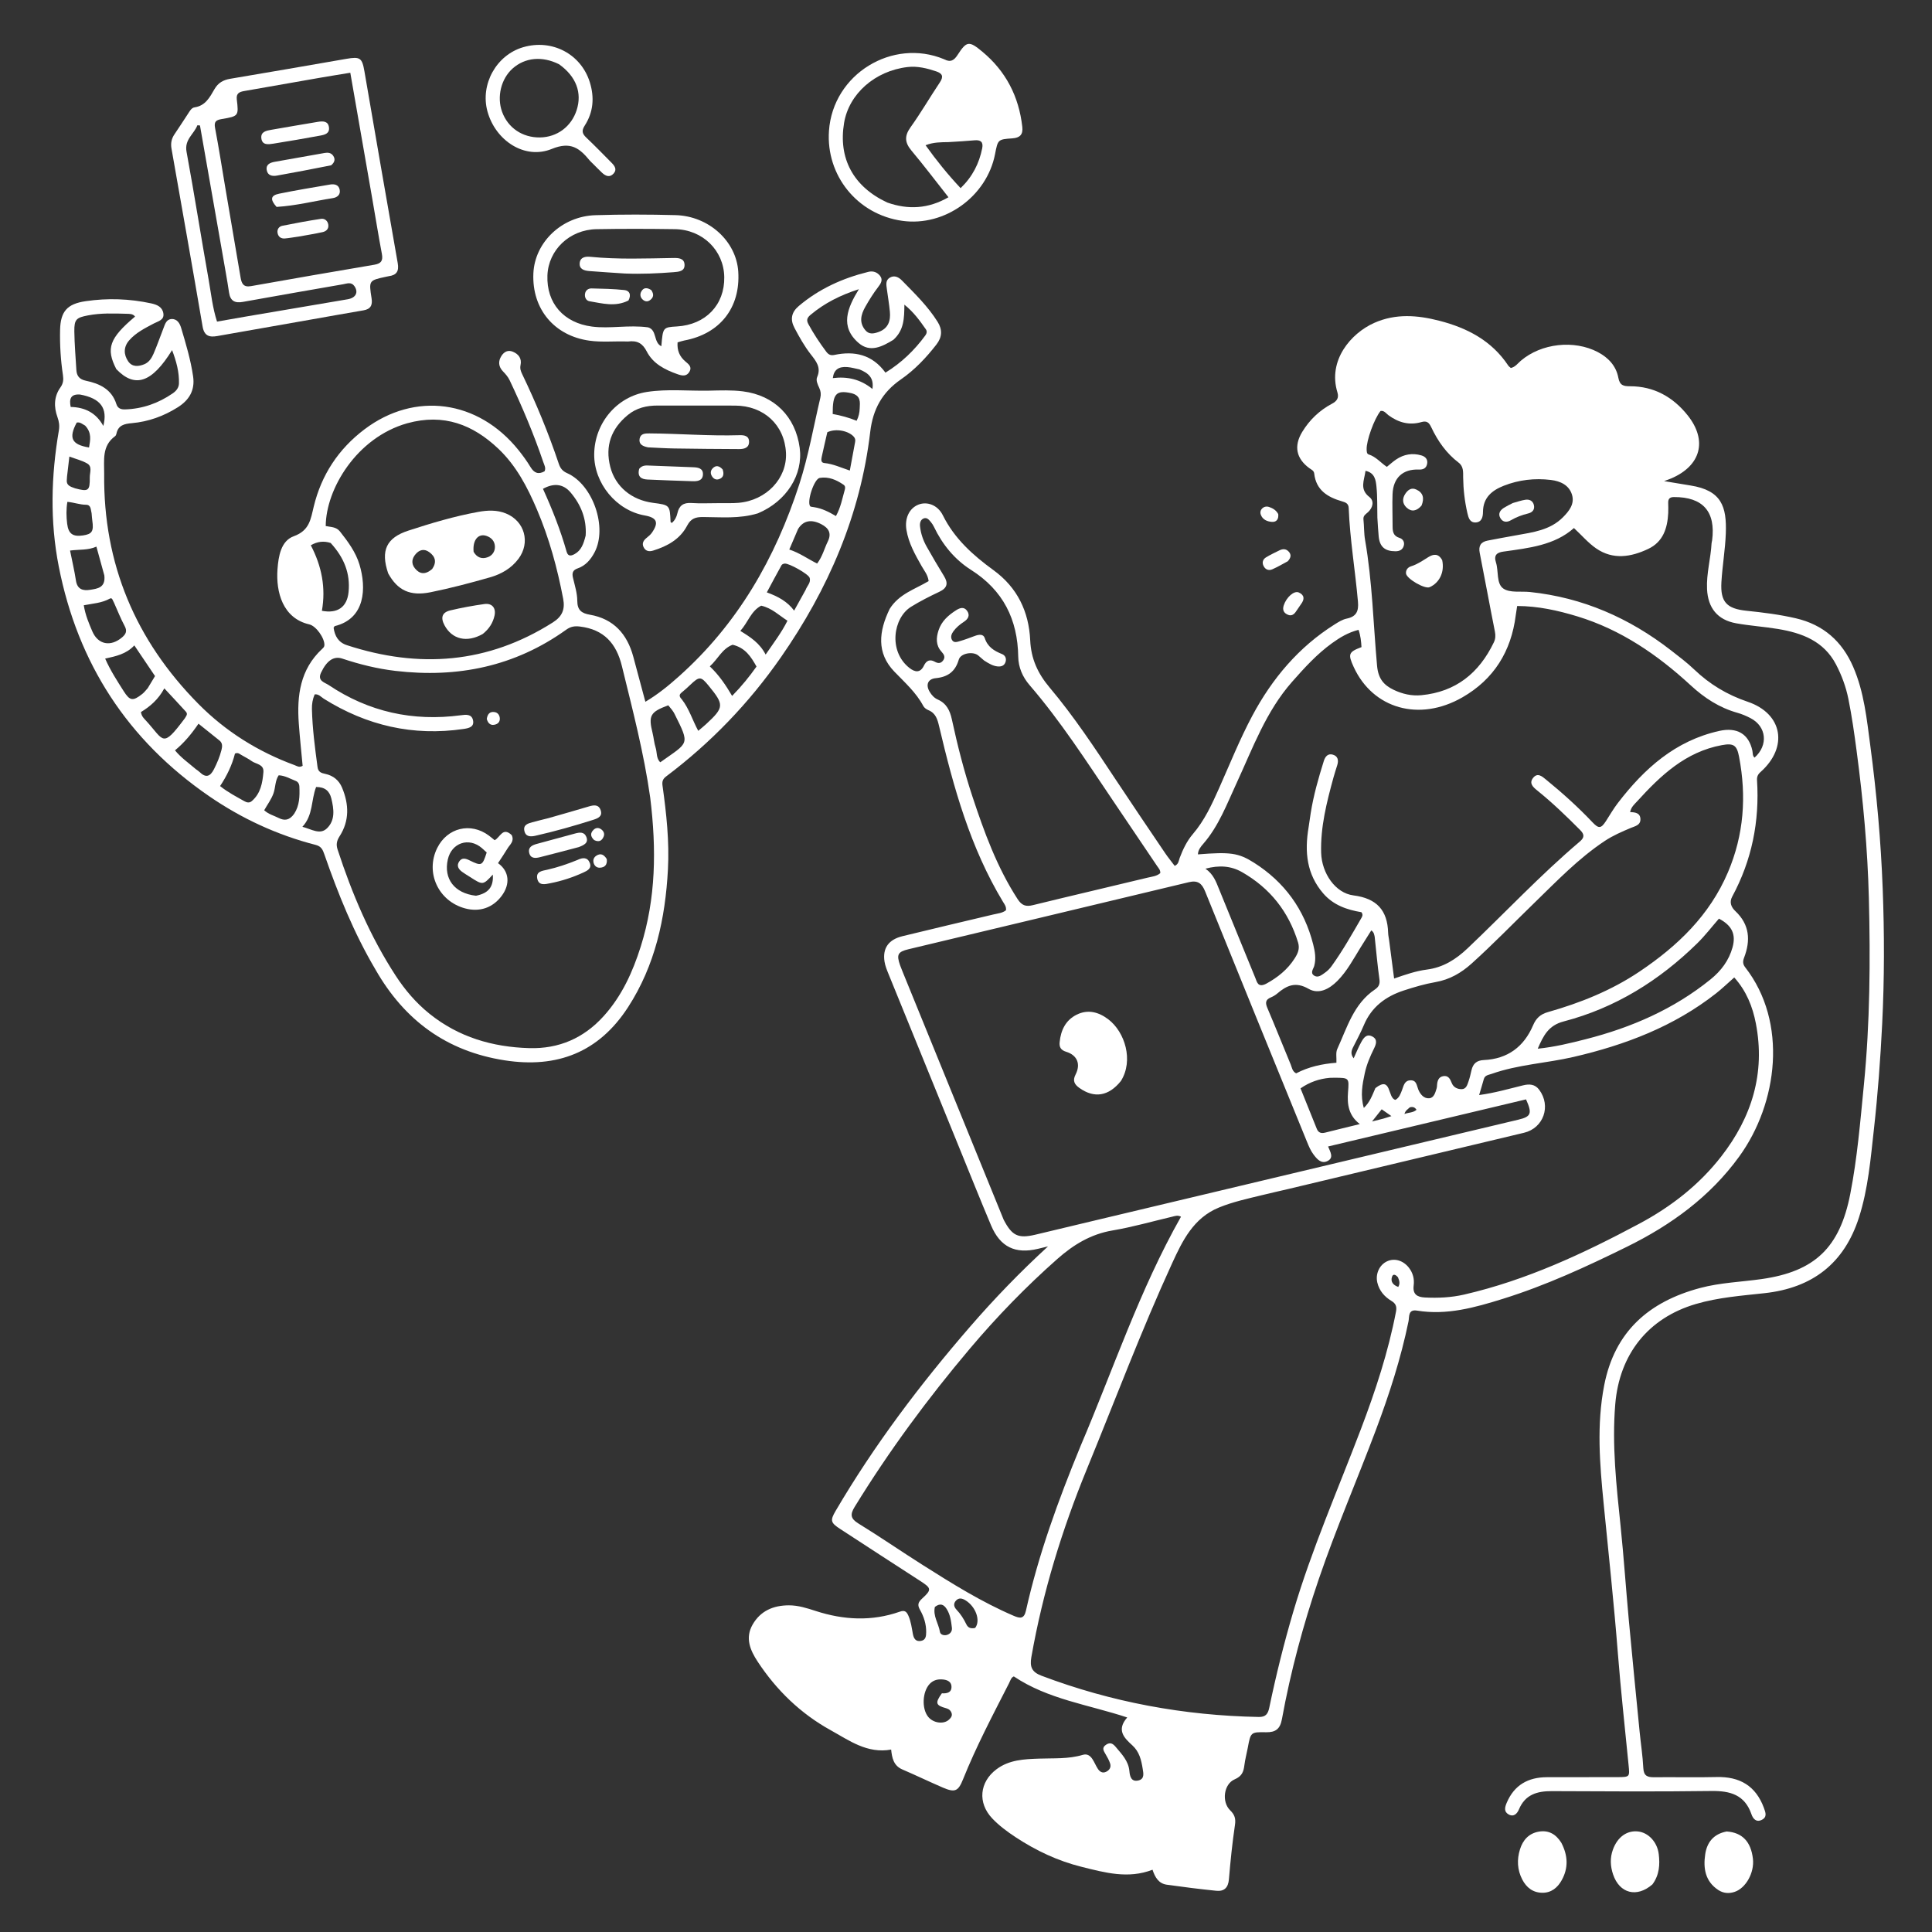 <svg xmlns="http://www.w3.org/2000/svg" xmlns:xlink="http://www.w3.org/1999/xlink" id="Layer_1" width="100%" x="0" y="0" enable-background="new 0 0 1024 1024" version="1.1" viewBox="0 0 1024 1024" xml:space="preserve"><rect x="0" y="0" width="1024" height="1024" fill="#333333" stroke="none"/><path fill="#fff" stroke="none" d="M471.547,322.733 C476.504,314.752 485.058,312.286 492.189,307.995 C491.799,304.67 489.867,302.502 488.5,300.082 C485.052,293.981 481.572,287.888 480.424,280.838 C479.418,274.655 481.942,269.42 486.721,267.484 C491.201,265.668 496.942,267.5 499.731,273.118 C505.889,285.523 515.705,294.29 526.564,302.192 C539.2,311.387 545.317,324.113 546.031,339.362 C546.49,349.156 549.985,356.872 556.375,364.463 C569.246,379.751 580.291,396.488 591.33,413.172 C599.97,426.232 608.765,439.19 617.537,452.162 C619.11,454.489 620.905,456.667 622.605,458.923 C624.727,458.055 624.721,456.151 625.263,454.714 C626.984,450.153 629.077,445.759 632.233,442.076 C638.409,434.87 642.28,426.428 646.087,417.889 C651.852,404.96 657.127,391.756 663.784,379.296 C674.28,359.653 688.36,342.888 707.493,330.886 C709.455,329.655 711.561,328.334 713.77,327.879 C718.93,326.819 720.184,323.924 719.75,318.955 C718.302,302.374 715.491,285.929 714.842,269.276 C714.749,266.869 713.217,266.28 711.369,265.747 C703.712,263.541 697.535,259.844 696.553,250.935 C696.385,249.404 695.001,248.895 693.941,248.113 C687.01,243.002 685.659,236.395 690.197,228.936 C694.086,222.544 699.346,217.497 705.978,213.982 C708.506,212.642 709.783,210.98 708.86,207.966 C703.651,190.951 716.102,176.627 728.275,171.181 C739.736,166.053 751.344,167.019 762.998,170.037 C777.754,173.859 790.673,180.602 799.396,193.748 C799.741,194.268 800.323,194.63 800.774,195.046 C803.202,194.479 804.452,192.576 806.062,191.203 C816.936,181.93 834.329,180.005 846.926,186.638 C852.563,189.606 856.605,194.04 857.761,200.236 C858.518,204.294 860.529,204.729 863.89,204.723 C876.639,204.7 886.76,210.432 894.489,220.13 C905.127,233.478 901.503,246.822 885.842,253.547 C884.792,253.998 883.704,254.362 882.012,255.001 C887.053,255.837 891.489,256.605 895.936,257.305 C912.532,259.918 915.23,268.535 914.715,282.713 C914.401,291.346 912.881,299.929 912.381,308.562 C911.774,319.062 915.194,322.635 925.712,323.721 C934.486,324.628 943.236,325.71 951.851,327.715 C966.415,331.105 976.345,339.879 982.243,353.49 C988.025,366.832 989.421,381.104 991.307,395.285 C994.644,420.372 996.897,445.574 997.863,470.841 C998.78,494.807 998.787,518.802 997.588,542.796 C996.657,561.432 995.277,580.017 993.21,598.547 C991.46,614.241 990.172,630.024 985.312,645.216 C977.486,669.676 960.612,682.615 935.302,685.403 C923.085,686.75 910.795,687.635 898.863,691.139 C873.458,698.601 858.315,717.865 856.122,744.237 C854.312,766.005 856.729,787.432 858.955,808.959 C860.667,825.511 861.777,842.125 863.307,858.698 C865.127,878.41 867.094,898.108 869.03,917.81 C869.664,924.265 870.672,930.696 870.996,937.163 C871.204,941.337 873.264,942.011 876.761,941.973 C887.759,941.854 898.766,942.145 909.758,941.868 C922.037,941.558 930.571,946.472 934.911,958.232 C935.857,960.798 936.717,963.174 933.656,964.617 C930.775,965.976 929.096,963.886 928.323,961.63 C924.765,951.244 917.019,949.128 907.015,949.262 C878.854,949.639 850.683,949.471 822.518,949.339 C814.733,949.302 808.383,951.117 805.077,959.001 C804.134,961.249 802.341,963.202 799.595,961.678 C797.002,960.238 797.586,957.88 798.578,955.537 C802.571,946.109 809.911,941.978 819.866,941.953 C832.366,941.922 844.866,941.937 857.366,941.914 C863.891,941.902 863.793,941.76 863.184,935.527 C861.258,915.821 859.062,896.146 857.513,876.396 C855.431,849.859 852.569,823.383 849.963,796.888 C847.907,775.994 846.184,755.177 850.254,734.248 C855.818,705.642 874.04,689.9 901.067,682.67 C911.735,679.817 922.784,679.479 933.651,677.939 C961.947,673.931 975.129,661.231 980.677,632.841 C984.417,613.702 985.99,594.323 987.9,574.954 C991.144,542.052 991.367,509.084 990.538,476.116 C989.881,449.995 987.493,423.957 984.049,398.032 C982.822,388.792 981.527,379.571 979.682,370.432 C978.387,364.014 976.139,357.936 973.115,352.153 C966.637,339.77 955.101,335.488 942.386,333.374 C935.006,332.146 927.495,331.683 920.14,330.347 C910.309,328.562 905.244,322.228 904.769,312.249 C904.377,304.016 906.728,296.072 907.17,287.932 C907.197,287.438 907.384,286.955 907.449,286.461 C909.458,271.162 902.602,263.395 887.217,263.449 C885.093,263.457 884.14,264.332 884.175,266.415 C884.206,268.248 884.284,270.085 884.192,271.913 C883.786,279.989 881.48,287.206 873.591,290.936 C864.455,295.257 854.959,296.837 846.014,290.685 C841.827,287.805 838.421,283.789 834.216,279.874 C823.957,289.033 810.292,290.469 796.782,292.365 C793.363,292.844 791.651,294.263 792.876,298.064 C794.386,302.746 792.983,309.319 796.811,311.957 C800.281,314.348 806.122,313.274 810.912,313.775 C838.876,316.699 863.575,327.546 885.649,344.693 C889.857,347.962 894.141,351.19 897.984,354.862 C906.188,362.701 915.423,368.257 926.326,371.952 C944.964,378.269 947.911,396.061 933.097,409.206 C931.657,410.483 931.145,411.774 931.257,413.528 C932.653,435.328 928.517,455.951 918.102,475.23 C916.443,478.3 917.641,480.899 919.769,482.903 C927.389,490.078 927.901,498.474 924.388,507.633 C923.665,509.518 923.677,511.011 924.988,512.69 C947.695,541.779 942.348,584.706 921.793,613.027 C906.312,634.356 885.678,649.294 862.393,660.767 C841.027,671.293 819.387,681.296 796.577,688.403 C781.761,693.019 766.835,697.237 751.007,694.642 C746.229,693.858 747.022,697.991 746.557,700.258 C742.529,719.894 736.389,738.873 729.366,757.605 C719.428,784.114 708.141,810.105 698.997,836.919 C690.711,861.219 684.048,885.953 679.441,911.207 C678.498,916.379 676.09,918.221 671.047,918.124 C662.867,917.965 662.878,918.146 661.352,926.34 C660.773,929.45 659.921,932.521 659.54,935.651 C659.115,939.135 658.211,941.461 654.385,943.096 C648.622,945.557 647.393,954.974 651.991,959.482 C654.437,961.88 655.051,963.918 654.55,967.304 C653.138,976.843 652.155,986.455 651.353,996.068 C650.98,1000.547 648.809,1002.575 644.643,1002.15 C635.876,1001.257 627.126,1000.158 618.4,998.927 C614.089,998.318 612.144,994.931 610.866,990.997 C597.943,995.991 585.593,992.528 573.235,989.451 C560.653,986.319 549.1,980.875 538.304,973.758 C533.844,970.817 529.553,967.658 525.865,963.757 C518.098,955.542 519.115,944.512 528.191,937.724 C534.889,932.714 542.768,932.392 550.594,932.108 C558.406,931.825 566.276,932.404 573.905,930.107 C576.264,929.397 577.813,930.592 578.977,932.319 C580.085,933.962 580.794,935.872 581.889,937.526 C582.855,938.985 584.279,939.987 586.146,939.138 C588.024,938.285 589.044,936.712 588.387,934.679 C587.831,932.959 586.897,931.342 585.983,929.763 C584.94,927.96 583.77,926.352 586.293,924.699 C588.583,923.198 590.028,924.315 591.402,925.965 C594.576,929.778 598.116,933.306 598.607,938.745 C598.838,941.311 599.477,944.57 603.325,943.698 C606.763,942.919 606.032,939.868 605.651,937.49 C604.915,932.888 603.903,928.444 600.116,925.02 C595.845,921.158 591.585,916.964 597.458,910.293 C576.787,903.46 555.467,900.69 537.348,888.537 C535.909,889.059 535.492,890.805 534.773,892.216 C526.221,908.983 517.418,925.629 510.402,943.135 C507.863,949.47 506.094,950.194 499.715,947.449 C492.526,944.356 485.475,940.944 478.283,937.857 C473.541,935.822 472.787,931.639 472.323,927.31 C459.594,929.607 450.02,922.429 440.23,917.021 C424.396,908.273 411.594,895.903 401.606,880.737 C397.587,874.636 394.855,868.17 398.871,861.115 C403.052,853.77 409.905,850.864 418.166,850.858 C423.093,850.854 427.714,852.348 432.295,853.835 C447.146,858.655 462.008,859.448 476.903,854.226 C479.387,853.354 480.431,854.02 481.456,856.325 C482.841,859.445 483.219,862.722 483.834,865.984 C484.273,868.319 485.247,870.218 488.106,869.719 C490.694,869.267 490.862,867.201 490.895,865.11 C490.961,860.816 489.669,856.84 487.597,853.2 C486.158,850.671 486.598,849.227 488.716,847.294 C493.941,842.525 493.696,841.779 487.729,837.927 C473.59,828.802 459.486,819.621 445.388,810.434 C440.24,807.079 439.878,805.957 442.904,800.799 C463.379,765.898 487.666,733.768 514.115,703.226 C526.996,688.351 540.642,674.223 555.465,660.615 C553.709,661.039 551.953,661.462 550.197,661.886 C538.151,664.795 530.124,660.947 525.299,649.503 C519.474,635.691 513.921,621.765 508.261,607.884 C495.81,577.346 483.358,546.81 470.94,516.259 C470.067,514.111 469.157,511.898 468.81,509.631 C467.732,502.591 470.904,498.02 478.314,496.202 C494.321,492.273 510.375,488.539 526.406,484.714 C528.78,484.147 531.313,483.974 533.193,482.45 C533.428,480.475 532.387,479.266 531.639,478.028 C514.249,449.246 505.394,417.349 497.77,385.023 C496.884,381.267 495.979,377.993 492.044,376.386 C491.014,375.965 489.879,375.143 489.375,374.195 C485.537,366.987 479.556,361.724 473.986,355.939 C464.46,346.043 465.802,334.541 471.547,322.733 M682.623,630.241 C678.084,631.3 673.535,632.318 669.008,633.426 C661.255,635.324 653.447,636.985 646.01,640.04 C632.584,645.554 626.759,657.55 621.273,669.508 C604.877,705.25 591.059,742.072 576.146,778.437 C562.895,810.751 552.684,843.903 546.634,878.334 C545.727,883.493 546.913,886.244 552.011,888.171 C589.148,902.208 627.56,909.287 667.208,910.025 C670.856,910.093 672.06,908.373 672.737,905.121 C676.3,888.012 680.496,871.064 685.447,854.291 C695.227,821.158 709.119,789.563 721.353,757.348 C729.045,737.096 735.797,716.567 739.901,695.233 C740.432,692.47 739.809,690.91 737.467,689.499 C733.787,687.281 731.067,684.15 730.025,679.858 C728.893,675.189 731.133,670.385 735.197,668.511 C739.12,666.701 743.724,668.057 746.719,671.877 C748.899,674.659 749.708,677.888 749.276,681.286 C748.675,686.002 751.08,687.489 755.24,687.697 C762.259,688.047 769.18,687.727 776.079,686.136 C809.022,678.537 839.323,664.382 868.904,648.563 C885.65,639.609 900.511,628.087 912.276,612.976 C928.527,592.103 935.751,568.76 930.631,542.377 C928.918,533.548 925.627,525.237 919.185,518.075 C915.765,521.084 912.797,523.956 909.566,526.494 C887.209,544.06 861.384,553.857 833.995,560.204 C819.6,563.54 804.658,564.19 790.591,569.173 C788.822,569.799 787.027,569.842 786.427,572.037 C785.698,574.701 784.872,577.339 783.967,580.394 C792.19,579.292 799.681,577.115 807.236,575.257 C810.566,574.438 813.557,574.591 815.78,577.561 C822.243,586.195 818.119,597.915 807.759,600.389 C766.316,610.282 724.872,620.168 682.623,630.241 M693.613,438.306 C693.978,435.84 694.319,433.371 694.711,430.91 C696.209,421.517 698.802,412.399 701.648,403.345 C702.369,401.053 703.747,399.255 706.34,399.956 C709.156,400.718 709.576,402.984 708.767,405.569 C708.07,407.794 707.337,410.011 706.723,412.259 C703.168,425.283 699.831,438.359 700.237,452.014 C700.56,462.839 707.752,473.356 717.337,474.574 C729.668,476.139 735.414,482.425 735.742,494.451 C735.778,495.771 736.098,497.082 736.27,498.399 C737.123,504.927 737.97,511.455 738.905,518.647 C744.997,516.531 750.518,514.631 756.249,513.896 C764.955,512.78 771.702,508.468 777.933,502.554 C797.75,483.746 816.436,463.745 837.312,446.059 C839.885,443.879 839.783,442.212 837.535,439.952 C830.246,432.619 822.814,425.45 814.753,418.96 C812.568,417.201 810.315,415.197 812.548,412.337 C814.927,409.29 817.352,411.516 819.401,413.186 C828.063,420.242 836.36,427.706 844.046,435.824 C847.331,439.294 848.594,439.206 851.186,435.189 C853.264,431.97 855.182,428.624 857.51,425.595 C871.519,407.363 887.952,392.567 911.316,387.392 C920.576,385.342 926.879,388.898 928.802,397.89 C929.065,399.118 928.785,400.58 929.952,401.551 C937.332,394.996 936.325,385.033 927.798,380.617 C925.589,379.474 923.253,378.472 920.864,377.801 C911.328,375.122 903.391,369.958 896.139,363.274 C878.571,347.083 859.151,333.731 836.022,326.692 C825.72,323.557 815.199,321.218 804.128,321.191 C803.821,323.185 803.56,324.647 803.375,326.119 C800.977,345.204 791.817,360.024 775.065,369.628 C752.251,382.707 727.646,375.67 717.477,353.494 C714.339,346.652 714.755,345.568 721.618,342.979 C721.436,339.934 721.134,336.888 720.047,333.83 C714.577,335.216 710.185,337.871 705.994,340.899 C697.967,346.698 691.38,353.96 684.858,361.347 C670.999,377.045 664.012,396.474 655.433,415.014 C650.258,426.196 645.981,437.796 637.725,447.28 C636.401,448.801 634.996,450.493 634.928,452.842 C652.005,451.477 656.363,452.017 664.562,457.199 C680.799,467.461 691.319,481.967 696.027,500.586 C696.958,504.268 697.623,508.054 696.573,511.949 C696.143,513.544 694.348,515.523 696.359,516.975 C698.539,518.55 700.499,516.754 702.22,515.575 C703.567,514.652 704.795,513.417 705.753,512.088 C711.608,503.967 716.529,495.258 721.532,486.605 C721.996,485.801 722.595,484.846 721.573,483.483 C714.056,482.233 706.741,479.823 701.301,473.484 C692.645,463.395 691.321,451.716 693.613,438.306 M531.966,646.488 C536.411,654.999 539.634,656.553 548.76,654.411 C558.806,652.052 568.833,649.607 578.872,647.217 C654.174,629.294 729.479,611.383 804.777,593.445 C811.541,591.833 812.187,590.169 808.828,582.692 C774.015,590.977 739.099,599.287 703.915,607.661 C705.078,610.557 707.105,613.601 703.624,615.367 C700.26,617.073 697.969,614.254 696.196,611.909 C694.717,609.954 693.714,607.584 692.776,605.284 C674.718,561.031 656.657,516.778 638.747,472.465 C637.004,468.153 634.807,466.452 630.086,467.586 C580.572,479.487 531.028,491.261 481.503,503.116 C475.799,504.481 475.097,506.005 477.063,511.612 C477.448,512.712 477.894,513.79 478.334,514.87 C496.104,558.516 513.877,602.162 531.966,646.488 M572.761,766.33 C590.101,725.677 604.045,683.548 625.953,644.878 C624.148,643.898 622.726,644.538 621.289,644.877 C610.76,647.356 600.32,650.366 589.676,652.163 C578.16,654.107 568.968,659.719 560.457,667.235 C543.812,681.934 528.403,697.822 514.086,714.771 C491.695,741.279 471.134,769.123 452.964,798.718 C450.557,802.639 450.724,804.864 454.933,807.452 C466.422,814.52 477.541,822.185 488.939,829.405 C504.56,839.301 520.241,849.107 537.314,856.424 C540.581,857.824 542.768,858.166 543.768,853.692 C550.439,823.857 560.852,795.247 572.761,766.33 M728.985,576.718 C737.723,569.91 735.308,582.027 739.595,582.952 C741.648,581.862 742.319,579.765 743.098,577.77 C743.993,575.478 744.351,572.643 747.635,572.59 C750.806,572.539 750.823,575.2 751.687,577.367 C752.681,579.86 754.583,582.335 757.489,582.111 C760.097,581.911 760.729,579.081 761.443,576.848 C761.593,576.38 761.622,575.864 761.649,575.367 C761.776,573.063 762.334,570.863 764.915,570.388 C767.59,569.894 768.617,571.854 769.466,574.043 C770.346,576.314 772.456,577.285 774.671,577.282 C777.14,577.278 777.715,574.964 778.362,573.109 C779.018,571.231 779.461,569.272 779.904,567.327 C780.705,563.808 782.59,562.023 786.466,561.847 C799.034,561.274 807.715,554.841 812.593,543.369 C814.159,539.686 816.482,537.555 820.396,536.444 C837.618,531.558 854.078,524.976 869.07,514.896 C889.221,501.347 906.141,485.126 915.857,462.29 C924.293,442.462 925.744,422.112 921.744,401.109 C920.571,394.951 918.88,393.782 912.62,394.937 C893.368,398.49 880.168,411.032 867.718,424.72 C866.324,426.254 864.531,427.68 863.998,430.433 C866.578,430.515 869.338,430.79 869.458,434.085 C869.578,437.398 866.634,437.862 864.419,438.793 C859.652,440.798 854.912,442.841 850.584,445.709 C836.594,454.98 825.065,467.068 813.124,478.66 C802.128,489.336 791.461,500.348 780.074,510.625 C774.509,515.648 768.389,519.215 760.841,520.534 C755.129,521.533 749.494,523.193 743.969,524.999 C734.392,528.13 726.864,533.748 722.839,543.42 C721.179,547.408 719.083,551.216 717.154,555.09 C716.237,556.93 715.722,558.711 717.467,560.924 C718.896,557.824 719.998,555.045 721.43,552.449 C722.641,550.255 724.202,547.782 727.267,549.32 C730.29,550.838 729.428,553.373 728.236,555.78 C726.16,559.968 724.332,564.273 723.35,568.851 C722.079,574.772 720.933,580.738 722.858,587.238 C726.046,584.184 727.262,580.725 728.985,576.718 M521.602,350.085 C520.591,349.219 519.568,348.366 518.57,347.484 C515.854,345.083 509.186,346.147 508.17,349.621 C506.315,355.961 502.383,358.812 495.966,359.443 C491.712,359.861 490.546,363.043 492.752,366.686 C493.808,368.43 495.147,369.94 497.033,370.767 C501.644,372.79 503.494,376.612 504.501,381.268 C507.492,395.095 510.975,408.8 515.427,422.24 C521.668,441.084 528.429,459.679 539.329,476.502 C541.536,479.909 543.658,480.682 547.478,479.743 C567.684,474.777 587.958,470.086 608.182,465.192 C610.519,464.626 613.109,464.444 614.975,462.759 C615.084,461.082 614.05,460.136 613.318,459.05 C605.492,447.45 597.665,435.851 589.836,424.253 C575.765,403.406 562.157,382.227 545.684,363.109 C541.989,358.821 539.77,353.703 539.683,348.06 C539.377,328.287 531.699,312.858 514.649,302.037 C505.968,296.528 499.47,288.588 494.985,279.181 C494.559,278.286 493.993,277.432 493.36,276.668 C492.404,275.513 491.299,274.137 489.635,274.751 C487.821,275.42 487.461,277.337 487.632,278.966 C488.033,282.809 489.304,286.456 491.202,289.813 C494.152,295.032 497.181,300.21 500.326,305.313 C502.669,309.116 502.107,311.66 497.892,313.649 C492.778,316.062 487.697,318.627 482.893,321.598 C473.444,327.441 470.677,345.093 482.001,354.018 C484.897,356.301 487.777,356.845 489.726,352.749 C490.951,350.173 492.816,349.264 495.378,350.691 C497.075,351.637 498.521,351.787 499.786,350.173 C501.246,348.311 500.351,346.88 498.981,345.365 C495.937,341.999 496.153,338.047 497.45,334.082 C499.038,329.223 502.65,326.056 506.81,323.408 C508.816,322.131 510.97,321.487 512.567,323.73 C514.291,326.151 513.108,328.117 510.865,329.582 C508.758,330.959 506.83,332.541 505.333,334.583 C504.294,336 503.671,337.657 504.615,339.244 C505.595,340.89 507.362,340.206 508.716,339.818 C511.426,339.041 514.069,338.021 516.718,337.043 C518.753,336.292 521.188,335.902 521.931,338.188 C523.457,342.883 526.894,344.989 531.06,346.653 C532.769,347.336 533.536,348.938 532.98,350.784 C532.338,352.911 530.593,353.432 528.606,353.203 C526.229,352.929 524.2,351.752 521.602,350.085 M730.035,274.326 C729.912,268.831 730.109,263.302 729.545,257.852 C729.198,254.506 728.677,250.562 723.75,249.552 C723.102,254.633 720.427,259.251 725.814,263.437 C728.428,265.468 727.724,268.951 725.169,271.379 C723.982,272.506 722.431,273.189 722.657,275.312 C723.045,278.952 722.899,282.67 723.525,286.26 C727.365,308.284 727.87,330.637 729.869,352.83 C730.487,359.687 733.367,363.112 738.775,365.672 C743.371,367.848 748.238,368.955 753.323,368.47 C771.636,366.723 783.968,356.706 791.759,340.47 C792.661,338.591 792.744,336.809 792.323,334.702 C789.551,320.839 787.037,306.924 784.287,293.056 C783.543,289.305 784.867,287.238 788.457,286.529 C793.517,285.532 798.595,284.626 803.67,283.711 C812.526,282.114 821.578,281.018 828.393,274.168 C831.659,270.886 834.648,267.13 833.211,262.287 C831.663,257.075 826.997,254.988 822.002,254.386 C813.449,253.354 805.014,254.293 796.965,257.482 C790.719,259.957 786.054,263.78 786.006,271.348 C785.99,273.845 785.417,276.741 782.176,276.908 C778.984,277.071 778.3,274.371 777.721,271.833 C776.306,265.638 775.588,259.385 775.503,253.017 C775.467,250.314 775.802,247.265 773.121,245.226 C766.613,240.278 762.051,233.767 758.61,226.477 C757.422,223.962 756.263,222.869 753.317,223.722 C746.945,225.567 741.169,223.948 735.895,220.066 C734.63,219.135 733.662,217.481 731.719,217.821 C728.337,221.987 724.157,233.631 724.348,238.224 C724.39,239.248 724.376,240.526 725.393,240.844 C729.294,242.064 731.838,245.309 735.061,247.444 C736.862,245.999 738.336,244.635 739.984,243.529 C744.079,240.78 748.576,239.979 753.338,241.366 C755.462,241.985 756.857,243.434 756.415,245.821 C755.982,248.167 754.362,248.974 752.016,248.877 C743.557,248.529 738.412,253.236 738.083,261.882 C737.868,267.539 738.12,273.212 738.104,278.878 C738.095,281.702 738.425,284.076 741.759,285.095 C743.622,285.664 744.681,287.399 743.951,289.513 C743.265,291.495 741.664,292.179 739.617,292.181 C734,292.187 731.219,289.759 730.726,284.243 C730.459,281.258 730.265,278.267 730.035,274.326 M728.603,496.454 C728.308,495.372 728.325,494.147 726.81,493.128 C724.882,496.197 722.95,499.234 721.057,502.295 C717.294,508.38 713.948,514.768 708.842,519.902 C704.564,524.204 698.985,527.213 693.562,524.094 C686.711,520.154 681.984,522.292 676.958,526.596 C675.96,527.451 674.762,528.152 673.545,528.656 C670.693,529.837 670.594,531.566 671.715,534.207 C675.945,544.164 679.955,554.214 684.101,564.206 C684.775,565.83 684.917,567.824 686.983,568.894 C693.57,565.434 700.81,563.847 708.332,563.276 C708.459,560.534 707.895,557.933 708.783,555.997 C714.008,544.593 717.486,532.002 728.752,524.43 C730.789,523.06 731.48,521.574 731.124,519.024 C730.112,511.779 729.462,504.484 728.603,496.454 M911.079,486.899 C907.252,491.284 903.694,495.943 899.551,500.006 C879.45,519.716 856.132,534.249 828.789,541.381 C820.693,543.492 818.043,548.889 815.031,555.837 C824.113,554.899 832.316,552.88 840.508,550.789 C864.667,544.626 887.115,534.891 906.644,519.081 C912.215,514.571 916.389,509.049 918.299,502.049 C920.151,495.263 918.068,490.573 911.079,486.899 M671.064,521.414 C677.153,518.107 682.447,513.874 686.203,507.97 C687.811,505.444 689.03,502.897 688.012,499.559 C683.012,483.175 673.129,470.727 658.306,462.25 C652.46,458.907 646.194,458.479 638.903,460.423 C643.189,463.373 644.527,467.366 646.095,471.19 C652.528,486.886 658.881,502.616 665.343,518.3 C666.218,520.423 666.693,523.646 671.064,521.414 M704.83,571.274 C699.283,571.76 694.201,573.477 689.304,576.858 C692.247,584.17 695.094,591.238 697.934,598.309 C698.777,600.407 700.286,600.842 702.369,600.313 C708.314,598.804 714.278,597.372 720.738,595.785 C714.768,591.258 713.974,585.305 714.472,578.968 C715.079,571.259 715.131,571.262 707.225,571.225 C706.725,571.223 706.226,571.237 704.83,571.274 M499.212,897.483 C501.78,897.672 504.299,897.144 504.311,894.15 C504.323,891.037 501.679,890.214 498.99,890.107 C496.563,890.011 494.393,890.715 492.691,892.568 C488.901,896.698 488.467,905.433 491.846,909.816 C494.502,913.262 500.096,914.101 502.957,911.464 C503.966,910.534 504.854,909.458 504.367,907.981 C503.93,906.657 502.973,905.81 501.548,905.422 C495.945,903.893 495.487,902.67 499.212,897.483 M516.852,862.837 C519.857,858.994 517.201,851.511 511.681,848.173 C509.974,847.142 508.279,846.7 506.739,848.3 C505.174,849.926 505.576,851.689 506.968,853.156 C509.157,855.462 510.821,858.07 512.186,860.923 C512.965,862.549 514.31,863.413 516.852,862.837 M495.502,851.701 C494.391,856.508 497.474,860.496 498.192,864.96 C498.421,866.382 500.311,867.034 501.943,866.528 C503.739,865.971 504.738,864.559 504.525,862.744 C504.121,859.296 503.68,855.802 501.738,852.781 C500.316,850.57 498.515,849.411 495.502,851.701 M733.331,592.863 C734.618,592.458 735.906,592.053 737.477,591.559 C735.479,590.16 733.927,589.072 732.33,587.954 C730.597,590.138 729.083,592.046 727.202,594.416 C729.495,593.845 731.082,593.449 733.331,592.863 M740.937,676.952 C739.979,675.819 738.468,674.86 737.834,676.622 C736.854,679.346 738.43,681.161 741.102,682.096 C742.09,680.398 741.793,678.961 740.937,676.952 M747.223,586.912 C746.262,587.905 744.856,588.527 744.402,590.434 C746.647,589.56 748.996,589.837 750.783,588.203 C749.928,586.953 748.994,586.452 747.223,586.912 z" opacity="1"/><path fill="#fff" stroke="none" d="M199.02,513.907 C187.506,494.423 179.252,473.886 171.952,452.932 C171.108,450.509 170.391,448.605 167.332,447.821 C146.972,442.599 128.11,433.871 110.831,421.987 C67.697,392.32 41.249,351.638 31.147,300.257 C26.425,276.236 27.093,252.259 31.181,228.276 C31.619,225.706 31.342,223.53 30.444,221.052 C28.501,215.683 28.554,210.17 32.041,205.323 C33.573,203.193 33.714,201.175 33.352,198.766 C32.161,190.846 31.668,182.866 31.847,174.859 C32.067,165.006 35.662,161.06 45.377,159.635 C57.042,157.924 68.619,158.313 80.145,160.8 C83.293,161.479 86.083,162.72 86.593,166.147 C87.115,169.659 83.835,170.237 81.561,171.438 C76.841,173.932 72.012,176.317 68.445,180.423 C65.434,183.889 65.481,187.913 67.948,191.521 C70.06,194.609 73.415,194.324 76.538,193.031 C78.992,192.016 80.394,189.774 81.377,187.501 C83.292,183.076 84.866,178.504 86.623,174.009 C87.466,171.851 88.121,169.222 90.946,169.095 C93.971,168.959 95.325,171.499 96.029,173.861 C98.547,182.303 101.08,190.748 102.354,199.51 C103.428,206.899 100.222,212.083 94.229,215.868 C86.789,220.567 78.685,223.503 69.908,224.281 C65.993,224.629 62.616,225.312 61.706,229.885 C61.613,230.354 61.36,230.921 60.996,231.186 C53.871,236.372 55.289,244.027 55.214,251.215 C54.716,298.848 71.825,339.368 105.14,373.063 C119.613,387.701 136.813,398.444 156.195,405.558 C157.39,405.997 158.545,406.973 160.403,405.902 C159.729,398.562 158.915,391.014 158.366,383.448 C157.296,368.704 159.079,354.793 170.686,343.986 C171.301,343.413 171.895,342.922 171.939,341.965 C172.109,338.247 167.54,331.766 163.932,330.937 C149.848,327.703 146.194,313.827 147.077,301.74 C147.583,294.819 148.898,286.688 155.701,284.215 C164.063,281.175 164.654,275.258 166.294,268.476 C170.343,251.726 179.387,237.968 193.198,227.541 C219.897,207.381 253.436,211.935 274.843,238.597 C277.133,241.448 279.297,244.436 281.185,247.562 C283.1,250.733 285.365,251.614 288.631,249.788 C289.461,248.023 288.498,246.522 287.98,244.995 C282.94,230.147 276.858,215.729 270.137,201.57 C269.259,199.718 267.979,198.274 266.576,196.822 C264.202,194.365 263.935,191.445 265.799,188.596 C267.176,186.492 269.197,185.328 271.807,186.406 C274.949,187.703 276.622,190.088 275.901,193.491 C275.513,195.323 276.005,196.71 276.738,198.23 C284.191,213.702 290.711,229.559 296.182,245.837 C296.978,248.206 298.165,249.701 300.575,250.769 C314.322,256.859 322.124,279.665 315.076,292.858 C313.072,296.61 310.365,299.806 306.198,301.243 C303.542,302.16 303.095,303.727 303.692,306.257 C304.647,310.301 305.959,314.405 305.975,318.489 C305.996,323.446 308.286,325.055 312.647,325.812 C325.241,327.998 332.388,336.031 335.638,347.998 C336.902,352.655 338.137,357.319 339.387,361.98 C340.198,365.005 341.011,368.029 342.066,371.955 C348.77,367.974 354.355,363.382 359.747,358.577 C390.96,330.756 410.972,295.911 423.704,256.489 C428.525,241.561 431.186,226.127 434.778,210.91 C435.222,209.028 435.055,207.368 434.231,205.609 C433.385,203.806 432.338,201.62 433.115,199.84 C435.351,194.72 432.51,191.386 429.72,187.8 C426.337,183.451 423.651,178.648 421.08,173.778 C418.697,169.263 419.489,165.48 423.348,162.211 C434.129,153.078 446.622,147.434 460.238,144.086 C462.736,143.471 464.958,144.251 466.484,146.245 C468.15,148.422 466.756,150.411 465.44,152.13 C462.899,155.449 460.703,158.968 458.643,162.598 C456.243,166.825 455.238,171.003 458.711,175.09 C460.65,177.372 463.127,176.867 465.615,175.977 C470.783,174.13 472.106,170.096 471.652,165.204 C471.284,161.236 470.602,157.297 470.073,153.343 C469.762,151.021 469.195,148.495 471.753,147.083 C474.198,145.734 476.412,146.991 478.073,148.685 C484.832,155.575 491.775,162.32 496.956,170.58 C499.57,174.748 499.372,178.665 496.332,182.589 C490.885,189.617 484.782,196.055 477.501,201.095 C467.624,207.931 462.659,216.809 461.236,228.927 C456.074,272.878 439.006,312.309 413.861,348.427 C396.972,372.686 376.706,393.733 353.09,411.51 C351.13,412.986 350.862,414.368 351.167,416.55 C353.219,431.242 354.812,445.994 354.02,460.847 C352.635,486.802 347.233,511.702 332.861,533.867 C317.389,557.729 295.312,566.338 267.457,561.994 C236.78,557.21 214.436,540.89 199.02,513.907 M344.629,422.78 C341.307,399.163 335.274,376.137 329.614,353.018 C326.673,341.001 320.082,333.635 307.408,332.084 C304.514,331.73 302.442,332.08 300.078,333.774 C272.884,353.264 242.457,359.451 209.594,355.583 C199.952,354.449 190.629,352.141 181.435,349.077 C176.79,347.528 173.127,350.285 170.18,356.476 C168.058,360.933 172.092,361.674 174.203,363.09 C195.446,377.336 218.852,382.459 244.149,379.112 C246.944,378.742 249.988,378.359 250.711,381.749 C251.485,385.377 248.382,385.97 245.635,386.373 C218.959,390.288 194.373,384.578 171.622,370.338 C170.144,369.412 168.953,367.755 166.78,368.042 C165.693,370.549 165.266,373.144 165.33,375.819 C165.578,386.152 166.936,396.374 168.307,406.601 C168.659,409.228 170.369,409.747 172.386,410.173 C176.625,411.067 179.669,413.569 181.303,417.479 C184.962,426.238 185.298,434.987 179.98,443.252 C178.477,445.588 178.061,447.596 178.919,450.224 C186.596,473.753 196.208,496.405 209.762,517.195 C214.679,524.738 220.547,531.607 227.63,537.302 C243.066,549.715 261.052,554.97 280.505,555.53 C296.181,555.982 309.404,550.273 320.006,538.507 C329.604,527.854 335.338,515.199 339.587,501.757 C347.679,476.159 347.977,450.024 344.629,422.78 M215.851,224.336 C188.943,231.93 172.729,259.318 172.642,278.813 C175.242,279.383 178.192,279.154 180.195,281.699 C184.439,287.091 188.529,292.59 190.532,299.236 C194.258,311.599 193.691,327.852 177.467,331.839 C177.229,331.898 177.086,332.347 176.816,332.733 C177.45,337.054 179.266,340.458 183.861,341.959 C222.076,354.437 258.549,351.774 293.018,329.899 C298.032,326.717 299.55,322.93 298.498,317.383 C295.418,301.146 291.078,285.281 284.595,270.064 C279.546,258.209 273.618,246.806 264.116,237.813 C250.705,225.12 235.264,218.98 215.851,224.336 M61.644,195.633 C56.023,184.715 57.957,179.277 71.586,167.785 C70.423,166.257 68.703,166.357 67.102,166.312 C60.282,166.117 53.475,165.86 46.689,167.156 C40.492,168.34 39.316,169.216 39.398,175.631 C39.485,182.448 40.073,189.259 40.475,196.071 C40.663,199.266 42.097,201.078 45.522,201.793 C52.788,203.309 59.188,206.279 61.685,214.178 C62.409,216.47 64.102,217.067 66.351,216.993 C75.612,216.688 83.958,213.712 91.542,208.495 C93.382,207.23 94.791,205.56 94.853,203.181 C95.009,197.176 93.477,191.558 91.211,185.573 C80.561,202.82 71.554,205.97 61.644,195.633 M473.506,180.108 C467.627,183.681 461.203,187.068 455.102,181.803 C445.029,173.111 449.077,163.263 455.22,153.273 C445.236,156.495 437.025,160.699 429.758,166.745 C427.975,168.228 427.193,169.471 428.441,171.762 C431.234,176.892 434.436,181.737 437.929,186.403 C438.993,187.825 440.161,188.55 442.169,188.129 C452.9,185.88 462.311,187.889 469.31,197.51 C477.848,192.259 484.691,185.625 490.439,177.796 C491.175,176.794 491.478,175.61 490.719,174.532 C487.55,170.035 484.382,165.522 479.346,161.476 C479.273,168.79 479.153,175.001 473.506,180.108 M310.42,283.84 C310.969,275.091 307.948,267.523 302.396,260.985 C298.55,256.455 293.516,255.892 287.782,259.088 C292.69,269.887 297.082,280.958 300.326,292.444 C301.081,295.117 302.863,294.614 304.616,293.634 C308.126,291.673 309.314,288.229 310.42,283.84 M175.258,287.786 C171.633,286.602 168.221,286.977 164.731,289.008 C170.553,300.117 172.757,311.611 170.611,323.734 C178.941,325.339 183.949,321.749 184.743,313.831 C185.736,303.941 182.372,295.556 175.258,287.786 M78.273,364.787 C79.549,362.673 80.825,360.559 82.166,358.336 C78.648,353.12 75.147,347.931 71.198,342.075 C66.923,346.683 61.421,347.827 55.734,349.067 C58.534,355.444 62.093,360.856 65.545,366.31 C68.853,371.537 70.458,371.717 75.394,367.822 C76.298,367.108 77.035,366.183 78.273,364.787 M103.807,407.676 C104.471,408.175 105.201,408.607 105.787,409.185 C109.057,412.408 111.394,411.663 113.393,407.721 C115.056,404.441 116.478,401.098 117.376,397.542 C117.833,395.732 118.051,393.879 116.346,392.501 C112.764,389.605 109.159,386.739 105.208,383.575 C101.54,388.946 97.67,393.639 92.746,397.7 C95.939,401.577 99.761,404.23 103.807,407.676 M128.356,400.394 C127.216,399.881 126.314,398.58 124.532,399.42 C123.016,405.513 120.217,411.263 116.651,416.633 C120.927,420.052 125.228,422.214 129.4,424.586 C130.798,425.381 132.145,425.738 133.519,424.543 C138.178,420.492 139.133,414.894 139.611,409.246 C139.977,404.935 135.567,405.059 133.23,403.291 C131.916,402.297 130.383,401.593 128.356,400.394 M388.295,341.733 C382.708,343.833 380.533,349.294 376.22,353.193 C381.149,357.882 384.633,363.049 388.039,368.853 C393.139,363.652 397.24,358.559 400.966,353.287 C398.041,348.083 395.061,343.341 388.295,341.733 M354.2,373.828 C344.643,377.345 343.586,379.254 345.873,388.503 C346.508,391.068 346.689,393.763 347.494,396.264 C348.315,398.811 347.715,401.902 349.959,404.026 C365.119,393.21 365.86,395.11 357.484,378.317 C356.753,376.851 355.653,375.569 354.2,373.828 M60.413,319.411 C59.8,318.534 59.576,316.511 58.228,317.266 C53.981,319.643 49.155,319.878 44.402,320.803 C45.268,326.088 47.1,330.352 48.918,334.603 C51.943,341.677 58.644,342.969 64.7,337.821 C66.739,336.088 67.504,334.489 66.085,331.839 C64.048,328.036 62.45,323.998 60.413,319.411 M97.918,380.784 C98.567,379.663 99.741,378.54 98.532,377.207 C94.905,373.207 91.203,369.274 87.095,364.846 C83.874,370.81 79.469,374.512 74.702,377.407 C75.042,379.759 76.38,380.865 77.477,382.065 C87.061,392.553 85.86,396.89 97.918,380.784 M361.348,370.64 C365.24,375.579 367.012,381.689 370.084,387.36 C371.702,385.985 373.003,384.957 374.216,383.834 C383.846,374.918 383.927,373.623 375.59,363.433 C371.495,358.428 370.692,358.398 365.894,362.951 C364.45,364.322 362.986,365.683 361.434,366.926 C360.196,367.918 359.586,368.843 361.348,370.64 M403.445,321.02 C397.991,323.881 396.499,329.818 392.39,334.395 C397.76,337.693 402.628,340.811 405.807,346.931 C410.18,340.564 414.302,335.156 417.368,328.998 C412.686,325.985 409.128,322.324 403.445,321.02 M427.024,312.602 C427.755,310.478 429.956,308.771 429.11,306.216 C428.455,304.236 418.177,298.47 415.907,298.708 C415.322,298.769 414.503,299.067 414.255,299.514 C411.646,304.205 409.131,308.948 406.43,313.973 C412.513,316.189 417.345,318.847 420.905,323.65 C422.98,319.914 424.833,316.58 427.024,312.602 M55.299,304.981 C53.943,300.055 52.587,295.13 51.096,289.717 C46.703,291.7 42.199,291.155 37.129,291.796 C38.248,297.4 39.458,302.517 40.248,307.697 C40.963,312.386 43.935,313.221 47.783,312.61 C51.733,311.983 56.039,311.495 55.299,304.981 M422.984,280.398 C421.503,283.86 420.022,287.322 418.34,291.255 C423.922,293.093 428.278,296.328 433.104,298.69 C435.983,294.866 436.897,290.752 438.717,287.078 C440.9,282.671 439.255,279.869 435.258,277.812 C430.077,275.146 425.821,275.786 422.984,280.398 M155.931,431.301 C158.807,426.885 158.88,421.94 158.681,416.931 C158.621,415.437 157.983,414.366 156.614,413.845 C153.72,412.746 151.01,411.047 147.703,410.921 C145.74,413.861 146.058,417.361 144.963,420.452 C143.804,423.726 141.687,426.46 140.028,429.456 C142.401,431.625 145.2,432.279 147.683,433.536 C150.772,435.101 153.401,434.879 155.931,431.301 M438.495,229.098 C437.532,233.309 436.535,237.512 435.623,241.734 C435.313,243.17 434.819,245.212 436.87,245.409 C441.507,245.852 445.68,247.831 450.422,249.406 C451.411,244.059 452.31,239.182 453.22,234.307 C453.411,233.287 453.335,232.416 452.592,231.545 C449.942,228.434 443.195,226.86 438.495,229.098 M431.58,268.833 C435.705,269.46 439.369,271.345 443.068,273.521 C445.642,268.901 446.445,264.145 447.757,259.566 C448.043,258.57 448.073,257.587 447.069,256.9 C443.27,254.297 439.172,252.524 434.475,253.297 C431.513,253.785 427.521,265.879 429.41,268.326 C429.65,268.636 430.338,268.6 431.58,268.833 M167.553,417.116 C164.846,423.974 166.072,432.009 160.275,438.218 C165.217,439.533 169.579,442.616 173.283,439.05 C177.797,434.704 176.976,428.777 175.603,423.176 C174.674,419.385 172.363,417.111 167.553,417.116 M48.549,272.017 C48.04,270.191 48.327,267.549 45.603,267.532 C42.284,267.511 39.18,266.298 35.715,265.987 C35.035,269.989 35.144,273.78 35.589,277.53 C36.229,282.923 38.604,284.599 43.975,283.795 C48.845,283.066 49.747,281.594 48.909,275.811 C48.767,274.829 48.721,273.833 48.549,272.017 M39.775,258.812 C46.863,260.719 47.676,260.2 47.582,252.998 C47.549,250.513 49.031,247.304 46.251,245.674 C43.485,244.053 40.217,243.286 36.768,241.994 C36.323,245.777 35.917,249.18 35.526,252.585 C35.451,253.242 35.439,253.906 35.394,254.567 C35.216,257.157 37.088,257.902 39.775,258.812 M451.152,208.378 C443.139,206.66 441.295,208.683 441.346,219.419 C445.627,220.198 449.89,221.328 454.024,223.02 C455.163,220.793 455.566,218.699 455.654,216.555 C455.788,213.27 456.497,209.662 451.152,208.378 M42.431,209.111 C37.447,208.762 36.581,211.423 37.469,215.69 C45.093,215.869 50.966,218.84 54.77,225.773 C57.158,216.358 53.368,211.132 42.431,209.111 M455.517,195.787 C453.409,195.364 451.317,194.744 449.188,194.559 C444.412,194.144 441.921,196.058 441.421,200.405 C448.991,199.459 455.991,200.932 462.404,206.168 C463.283,200.287 460.384,197.78 455.517,195.787 M45.135,225.588 C43.709,224.858 42.484,223.551 40.66,223.981 C36.281,232.161 37.936,235.645 47.189,237.181 C47.844,233.291 48.753,229.463 45.135,225.588 z" opacity="1"/><path fill="#fff" stroke="none" d="M165.17,169.308 C148.205,172.271 131.674,175.198 115.141,178.117 C110.985,178.851 108.235,178.09 107.377,173.051 C102.016,141.6 96.42,110.189 90.894,78.766 C90.411,76.015 90.863,73.522 92.475,71.174 C94.924,67.606 97.229,63.941 99.622,60.334 C100.544,58.946 101.451,57.151 103.102,56.909 C108.901,56.062 111.208,51.521 113.677,47.245 C115.602,43.91 118.305,42.379 122.027,41.755 C142.523,38.324 162.995,34.756 183.47,31.205 C190.877,29.92 191.916,30.619 193.157,37.81 C199.008,71.692 204.823,105.581 210.802,139.441 C211.556,143.713 210.231,145.822 206.07,146.383 C205.577,146.449 205.092,146.579 204.604,146.684 C195.504,148.637 195.442,148.647 196.945,158.131 C197.522,161.768 196.433,163.856 192.618,164.496 C183.6,166.01 174.607,167.669 165.17,169.308 M197.116,104.212 C193.324,82.463 189.531,60.714 185.667,38.553 C179.726,39.535 174.5,40.363 169.289,41.269 C156.01,43.576 142.737,45.919 129.461,48.247 C126.96,48.686 125.109,49.392 125.506,52.715 C126.546,61.426 126.458,61.593 117.58,63.088 C114.414,63.622 113.355,64.503 114.003,67.9 C115.966,78.19 117.563,88.549 119.316,98.879 C122.041,114.947 124.777,131.013 127.51,147.08 C128.032,150.149 128.958,152.379 132.979,151.662 C154.776,147.775 176.594,144.009 198.423,140.309 C201.98,139.706 203.096,138.208 202.403,134.564 C200.538,124.758 199.004,114.89 197.116,104.212 M117.746,133.486 C113.826,111.156 109.906,88.826 105.985,66.495 C105.527,66.462 105.068,66.428 104.61,66.395 C102.835,71.11 97.666,73.887 98.871,80.43 C103.024,102.99 106.57,125.66 110.585,148.246 C111.88,155.529 112.621,162.969 115.026,170.456 C120.35,169.523 125.241,168.643 130.139,167.81 C148.189,164.741 166.244,161.7 184.291,158.616 C188.646,157.872 190.124,154.856 187.8,151.596 C186.154,149.287 183.857,150.315 181.837,150.664 C164.129,153.726 146.429,156.834 128.741,160.008 C124.516,160.766 122.058,159.571 121.389,155.003 C120.377,148.094 119.058,141.229 117.746,133.486 z" opacity="1"/><path fill="#fff" stroke="none" d="M500.334,31.376 C503.892,33.286 505.755,31.877 507.558,29.087 C512.341,21.685 513.636,21.569 520.577,27.323 C533.128,37.728 540.038,51.138 541.845,67.282 C542.3,71.342 540.541,73.062 536.56,73.334 C528.891,73.858 528.897,73.959 527.397,81.683 C523.043,104.101 500.742,120.169 478.3,117.058 C454.305,113.732 437.753,92.886 439.369,69.388 C441.45,39.13 473.15,20.069 500.334,31.376 M470.257,107.34 C481.304,111.226 491.935,110.738 502.705,104.545 C495.958,95.989 489.753,87.768 483.146,79.885 C479.603,75.657 479.233,72.179 482.561,67.524 C488.074,59.812 492.851,51.577 498.126,43.688 C500.202,40.585 499.571,38.955 496.181,37.819 C491.243,36.163 486.217,34.923 481.005,35.536 C463.712,37.571 449.965,49.752 447.383,65.134 C444.24,83.866 452.202,98.913 470.257,107.34 M502.633,75.321 C498.733,75.401 494.806,75.304 490.57,76.98 C496.407,85.138 502.378,92.514 509.145,99.721 C515.487,93.589 518.976,86.615 520.586,78.61 C521.265,75.235 519.76,74.066 516.497,74.37 C512.201,74.771 507.889,74.998 502.633,75.321 z" opacity="1"/><path fill="#fff" stroke="none" d="M401.713,272.071 C391.885,275.078 382.167,274.07 372.543,274.036 C368.695,274.023 366.193,274.784 364.209,278.588 C360.459,285.779 353.72,289.494 346.168,291.826 C343.985,292.5 342.133,292.125 341.098,289.962 C340.161,288.003 341.033,286.462 342.608,285.166 C343.628,284.327 344.716,283.479 345.464,282.417 C349.316,276.945 348.22,274.347 341.681,273.193 C326.665,270.543 314.793,256.145 314.938,240.76 C315.094,224.319 326.854,210.223 342.832,207.745 C353.751,206.052 364.788,207.283 375.77,207.055 C381.757,206.931 387.822,206.676 393.732,207.428 C410.506,209.561 421.638,220.873 423.853,237.332 C425.77,251.583 416.885,265.714 401.713,272.071 M381.471,266.674 C384.8,266.63 388.147,266.789 391.455,266.506 C406.222,265.243 417.297,253.468 416.582,239.943 C415.803,225.202 404.841,215.024 389.589,214.972 C375.936,214.926 362.282,215.001 348.629,214.949 C342.786,214.926 337.377,216.166 332.781,219.94 C323.971,227.177 320.592,236.325 323.468,247.491 C326.145,257.889 334.733,265.026 346.111,266.513 C355.031,267.679 355.027,267.679 355.415,276.643 C355.423,276.82 355.833,276.98 356.087,277.172 C357.666,275.818 358.594,274.016 359.023,272.071 C359.93,267.963 362.229,266.313 366.499,266.605 C371.139,266.923 375.818,266.675 381.471,266.674 z" opacity="1"/><path fill="#fff" stroke="none" d="M332.823,181.006 C325.699,180.757 319.044,181.487 312.395,180.561 C293.753,177.965 281.874,163.768 282.7,144.912 C283.422,128.407 297.768,114.611 315.561,114.055 C329.703,113.612 343.878,113.65 358.024,114.024 C375.709,114.493 390.25,127.853 391.291,143.942 C392.528,163.06 381.625,176.955 362.648,180.479 C361.529,180.687 360.447,181.092 359.129,181.468 C358.803,185.698 360.171,189.009 363.338,191.641 C365.026,193.044 366.911,194.508 365.409,197.047 C363.898,199.601 361.609,199.21 359.244,198.381 C352.495,196.018 346.139,192.841 342.769,186.245 C340.597,181.996 337.786,180.356 332.823,181.006 M343.491,173.5 C348.349,174.921 346.225,181.415 350.527,183.529 C351.359,173.478 351.359,173.478 358.839,173.023 C374.049,172.097 384.119,161.573 383.876,146.856 C383.643,132.725 372.414,121.67 357.684,121.457 C343.857,121.258 330.023,121.22 316.198,121.465 C301.863,121.719 290.649,132.485 290.146,145.983 C289.597,160.712 298.76,171.137 313.752,173.09 C323.398,174.346 333.04,172.087 343.491,173.5 z" opacity="1"/><path fill="#fff" stroke="none" d="M314.253,86.764 C313.526,86.046 313.007,85.615 312.586,85.104 C307.256,78.634 302.573,74.796 292.487,78.924 C278.122,84.804 262.591,74.523 258.358,59.028 C254.448,44.71 263.06,29.205 277.24,25.036 C292.61,20.516 307.976,28.638 312.617,43.599 C315.135,51.716 314.488,59.464 309.906,66.584 C308.133,69.339 308.617,70.901 310.751,72.93 C315.335,77.289 319.755,81.822 324.2,86.325 C325.8,87.946 327.148,89.848 325.214,91.987 C323.167,94.252 321.014,93.343 319.119,91.583 C317.535,90.11 316.04,88.541 314.253,86.764 M296.335,34.067 C287.412,29.593 278.279,30.433 271.669,36.335 C265.569,41.782 263.249,51.35 266.112,59.254 C269.193,67.758 276.902,72.976 286.197,72.847 C295.279,72.721 302.823,67.104 305.637,58.372 C308.582,49.231 305.462,40.611 296.335,34.067 z" opacity="1"/><path fill="#fff" stroke="none" d="M827.542,976.713 C831.092,983.543 831.324,990.083 827.74,996.54 C825.517,1000.545 822.195,1003.272 817.409,1003.207 C812.479,1003.141 809.024,1000.45 806.81,996.146 C804.169,991.013 803.937,985.636 805.618,980.206 C807.146,975.27 810.302,971.74 815.548,970.813 C820.655,969.911 824.603,972.004 827.542,976.713 z" opacity="1"/><path fill="#fff" stroke="none" d="M875.836,998.751 C867.506,1006.005 858.365,1003.549 854.975,993.509 C853.497,989.134 853.269,984.773 854.869,980.351 C857.277,973.69 862.296,970.032 868.257,970.718 C873.691,971.343 878.404,976.326 879.17,982.726 C879.83,988.242 879.544,993.693 875.836,998.751 z" opacity="1"/><path fill="#fff" stroke="none" d="M915.188,970.718 C923.517,971.294 928.068,976.204 929.093,985.251 C929.919,992.547 925.333,1000.784 919.336,1002.751 C916.312,1003.743 913.36,1003.481 910.718,1001.738 C903.76,997.149 902.69,990.179 903.805,982.758 C904.741,976.534 908.157,972.042 915.188,970.718 z" opacity="1"/><path fill="#fff" stroke="none" d="M682.559,297.471 C679.646,299.075 677.065,300.545 674.363,301.739 C672.471,302.575 670.741,301.939 669.758,300.071 C668.758,298.173 669.323,296.431 671.084,295.366 C673.331,294.008 675.723,292.884 678.083,291.721 C679.852,290.849 681.595,290.778 683.048,292.374 C684.56,294.035 684.194,295.659 682.559,297.471 z" opacity="1"/><path fill="#fff" stroke="none" d="M689.465,320.353 C688.394,321.882 687.59,323.14 686.728,324.357 C685.79,325.681 684.503,326.524 682.886,325.932 C680.527,325.068 679.56,323.424 680.414,320.833 C681.822,316.558 685.873,312.899 688.398,314.026 C691.337,315.337 691.645,317.535 689.465,320.353 z" opacity="1"/><path fill="#fff" stroke="none" d="M677.494,272.47 C677.795,275.293 676.474,276.766 674.144,276.607 C671.626,276.434 669.17,275.414 668.232,272.749 C667.317,270.155 669.888,267.77 672.621,268.702 C674.482,269.337 676.309,270.272 677.494,272.47 z" opacity="1"/><path fill="#fff" stroke="none" d="M594.128,572.914 C587.638,581.062 579.961,582.242 572.109,576.64 C569.499,574.778 568.367,572.852 570.08,569.514 C572.915,563.989 570.949,559.257 565.099,557.465 C562.228,556.585 561.37,554.974 561.631,552.362 C562.263,546.045 564.791,540.713 570.662,537.797 C576.678,534.808 582.404,536.434 587.46,540.292 C596.258,547.008 600.902,562.079 594.128,572.914 z" opacity="1"/><path fill="#fff" stroke="none" d="M764.395,296.927 C765.736,303.219 762.955,308.912 757.743,311.211 C755.135,312.361 745.357,306.668 745.201,303.871 C745.093,301.936 746.277,300.652 747.916,300.142 C751.302,299.086 754.112,297.087 757.071,295.267 C759.683,293.661 762.394,293.163 764.395,296.927 z" opacity="1"/><path fill="#fff" stroke="none" d="M801.847,266.609 C804.29,265.924 806.339,265.213 808.448,264.886 C810.638,264.546 812.482,265.437 813.004,267.741 C813.537,270.095 812.191,271.604 810.005,272.132 C806.756,272.916 803.697,274.059 800.801,275.746 C798.681,276.979 796.49,276.851 795.197,274.562 C793.883,272.235 795.108,270.413 797.13,269.135 C798.525,268.253 800.026,267.54 801.847,266.609 z" opacity="1"/><path fill="#fff" stroke="none" d="M753.44,267.975 C750.851,270.928 748.121,271.48 745.471,268.991 C743.301,266.954 743.137,264.292 744.801,261.778 C746.155,259.733 747.974,258.236 750.62,259.442 C754.311,261.123 755.026,264.028 753.44,267.975 z" opacity="1"/><path fill="#fff" stroke="none" d="M271.231,442.647 C272.736,445.929 270.278,447.574 269.058,449.602 C267.441,452.29 265.659,454.878 263.957,457.495 C269.906,461.706 270.577,468.555 265.9,474.831 C261.181,481.163 254.197,483.547 246.48,481.461 C232.302,477.629 225.303,462.436 231.735,449.457 C237.068,438.695 249.463,435.697 259.085,442.852 C260.132,443.63 261.123,444.483 262.165,445.321 C265.086,443.924 266.424,438.037 271.231,442.647 M252.262,474.761 C258.92,473.476 261.679,470.016 261.197,463.558 C255.952,469.206 255.952,469.206 249.073,464.784 C247.676,463.886 246.229,463.055 244.895,462.07 C242.964,460.646 241.856,458.8 243.426,456.535 C244.862,454.462 246.782,454.988 248.743,455.952 C255.299,459.175 255.662,458.991 257.96,451.822 C257.103,451.041 256.268,450.236 255.387,449.483 C248.491,443.587 239.32,446.687 237.34,455.578 C235.08,465.725 240.77,473.457 252.262,474.761 z" opacity="1"/><path fill="#fff" stroke="none" d="M290.713,433.626 C298.113,431.511 305.127,429.519 312.113,427.43 C314.717,426.652 317.274,426.287 318.352,429.389 C319.492,432.668 316.964,433.712 314.461,434.51 C304.353,437.73 294.153,440.619 283.804,442.963 C281.175,443.559 278.563,443.571 277.907,440.276 C277.288,437.16 279.837,436.446 282.13,435.818 C284.846,435.073 287.585,434.41 290.713,433.626 z" opacity="1"/><path fill="#fff" stroke="none" d="M306.765,448.978 C299.634,450.86 292.887,452.655 286.115,454.349 C283.733,454.944 281.171,455.092 280.478,452 C279.803,448.987 282.127,447.944 284.491,447.291 C291.224,445.433 297.98,443.654 304.715,441.8 C307.114,441.139 309.592,440.755 310.74,443.501 C312.095,446.744 309.57,447.884 306.765,448.978 z" opacity="1"/><path fill="#fff" stroke="none" d="M305.992,455.823 C308.937,454.395 311.413,454.334 312.591,457.349 C313.744,460.297 311.317,461.486 309.165,462.469 C303.552,465.035 297.703,466.957 291.654,468.131 C288.989,468.648 285.493,469.64 284.736,465.598 C284.032,461.844 287.481,461.555 289.979,460.99 C295.35,459.774 300.54,458.05 305.992,455.823 z" opacity="1"/><path fill="#fff" stroke="none" d="M321.609,455.346 C321.957,458.386 320.528,459.749 318.02,459.904 C316.399,460.004 315.156,459.07 314.672,457.475 C314.193,455.894 314.667,454.463 316.045,453.554 C318.319,452.054 320.093,452.87 321.609,455.346 z" opacity="1"/><path fill="#fff" stroke="none" d="M258.004,381.092 C258.38,378.39 259.664,377.052 262.093,377.409 C263.748,377.652 264.708,378.883 264.896,380.51 C265.092,382.196 264.257,383.47 262.659,383.974 C260.355,384.7 258.782,383.786 258.004,381.092 z" opacity="1"/><path fill="#fff" stroke="none" d="M314.908,445.25 C312.843,443.322 312.859,441.522 314.557,439.849 C315.737,438.685 317.193,438.508 318.614,439.528 C319.966,440.498 320.589,441.875 319.94,443.422 C319.07,445.497 317.575,446.598 314.908,445.25 z" opacity="1"/><path fill="#fff" stroke="none" d="M205.754,303.913 C201.593,291.723 204.845,285.02 216.457,281.235 C228.626,277.269 240.88,273.605 253.495,271.315 C258.448,270.416 263.423,270.195 268.225,272.174 C278.12,276.252 281.206,287.55 274.835,296.133 C270.98,301.325 265.573,304.335 259.627,306.031 C249.252,308.989 238.792,311.76 228.223,313.896 C217.309,316.103 210.708,312.889 205.754,303.913 M229.049,301.598 C231.5,298.077 230.891,295.057 227.468,292.608 C224.849,290.734 222.376,291.35 220.386,293.591 C218.303,295.937 217.81,298.644 219.93,301.257 C222.446,304.359 225.388,304.732 229.049,301.598 M251.023,292.468 C252.761,295.52 255.433,296.505 258.598,295.299 C260.891,294.424 262.336,292.347 262.323,289.874 C262.308,286.952 260.57,284.947 257.782,284.019 C253.576,282.617 250.408,286.13 251.023,292.468 z" opacity="1"/><path fill="#fff" stroke="none" d="M255.846,336.03 C247.487,340.787 239.6,338.879 235.612,331.435 C233.412,327.327 234.29,324.56 238.697,323.514 C244.643,322.103 250.682,321.004 256.735,320.152 C260.781,319.582 263.002,322.251 262.105,326.309 C261.262,330.121 259.247,333.336 255.846,336.03 z" opacity="1"/><path fill="#fff" stroke="none" d="M168.344,64.601 C171.437,64.078 173.992,64.22 174.375,67.612 C174.726,70.728 172.166,71.428 169.844,71.85 C161.522,73.362 153.192,74.838 144.837,76.151 C142.267,76.555 138.957,77.055 138.518,73.305 C138.099,69.729 141.272,69.242 143.914,68.776 C151.918,67.364 159.936,66.021 168.344,64.601 z" opacity="1"/><path fill="#fff" stroke="none" d="M175.512,87.615 C165.699,89.585 156.249,91.364 146.785,93.067 C144.274,93.519 141.85,93.042 141.368,90.125 C140.868,87.101 143.231,86.191 145.666,85.752 C154.481,84.166 163.303,82.617 172.123,81.064 C173.864,80.757 175.522,80.992 176.583,82.534 C177.794,84.293 177.473,85.976 175.512,87.615 z" opacity="1"/><path fill="#fff" stroke="none" d="M146.597,109.669 C143.03,105.682 143.423,103.581 148.005,102.646 C156.945,100.822 165.955,99.332 174.953,97.807 C177.229,97.421 179.524,97.875 180.045,100.563 C180.559,103.215 178.744,104.642 176.396,105.008 C166.573,106.543 156.908,109.042 146.597,109.669 z" opacity="1"/><path fill="#fff" stroke="none" d="M158.348,125.379 C155.636,125.759 153.351,126.179 151.047,126.388 C148.941,126.58 147.467,125.527 147.108,123.431 C146.78,121.518 147.888,120.026 149.63,119.674 C156.442,118.298 163.28,117.018 170.15,115.987 C172.043,115.704 173.718,116.99 174.011,119.119 C174.314,121.32 172.899,122.607 170.978,123.029 C166.935,123.918 162.841,124.574 158.348,125.379 z" opacity="1"/><path fill="#fff" stroke="none" d="M343.507,237.107 C340.561,236.538 338.443,235.425 339.024,232.466 C339.555,229.763 341.953,229.699 344.194,229.713 C360.129,229.811 376.039,231.158 391.986,230.662 C394.463,230.585 396.988,230.986 397.019,234.1 C397.053,237.427 394.341,238.033 391.743,238.025 C380.289,237.989 368.835,237.873 357.382,237.7 C352.902,237.632 348.427,237.339 343.507,237.107 z" opacity="1"/><path fill="#fff" stroke="none" d="M338.794,248.468 C340.54,246.375 342.612,246.71 344.569,246.776 C352.18,247.036 359.788,247.362 367.399,247.644 C370.07,247.743 372.75,248.226 372.573,251.556 C372.398,254.849 369.59,255.134 366.993,255.052 C359.048,254.802 351.103,254.537 343.164,254.158 C339.914,254.003 337.666,252.701 338.794,248.468 z" opacity="1"/><path fill="#fff" stroke="none" d="M383.022,248.828 C383.869,251.357 383.434,253.16 381.101,253.959 C379.496,254.508 378.17,253.781 377.317,252.364 C376.458,250.936 376.552,249.448 377.699,248.254 C379.438,246.442 381.205,246.815 383.022,248.828 z" opacity="1"/><path fill="#fff" stroke="none" d="M331.19,144.968 C324.584,144.531 318.453,144.15 312.33,143.666 C309.712,143.458 306.965,142.717 307.244,139.474 C307.519,136.276 310.326,135.858 312.954,136.12 C327.548,137.575 342.167,136.984 356.781,136.742 C359.597,136.696 362.68,136.814 362.824,140.288 C362.971,143.823 359.787,144.051 357.057,144.262 C348.605,144.916 340.147,145.32 331.19,144.968 z" opacity="1"/><path fill="#fff" stroke="none" d="M333.098,159.265 C326.053,162.824 319.204,160.781 312.419,159.663 C310.71,159.382 309.784,157.618 310.061,155.759 C310.346,153.84 311.797,152.825 313.583,152.871 C319.374,153.02 325.188,153.11 330.937,153.735 C333.678,154.033 334.703,156.208 333.098,159.265 z" opacity="1"/><path fill="#fff" stroke="none" d="M345.185,153.746 C346.772,156.058 346.361,157.782 344.458,159.128 C343.023,160.144 341.603,159.749 340.463,158.605 C339.301,157.439 339.138,155.885 339.893,154.511 C341.079,152.352 342.912,152.284 345.185,153.746 z" opacity="1"/></svg>
